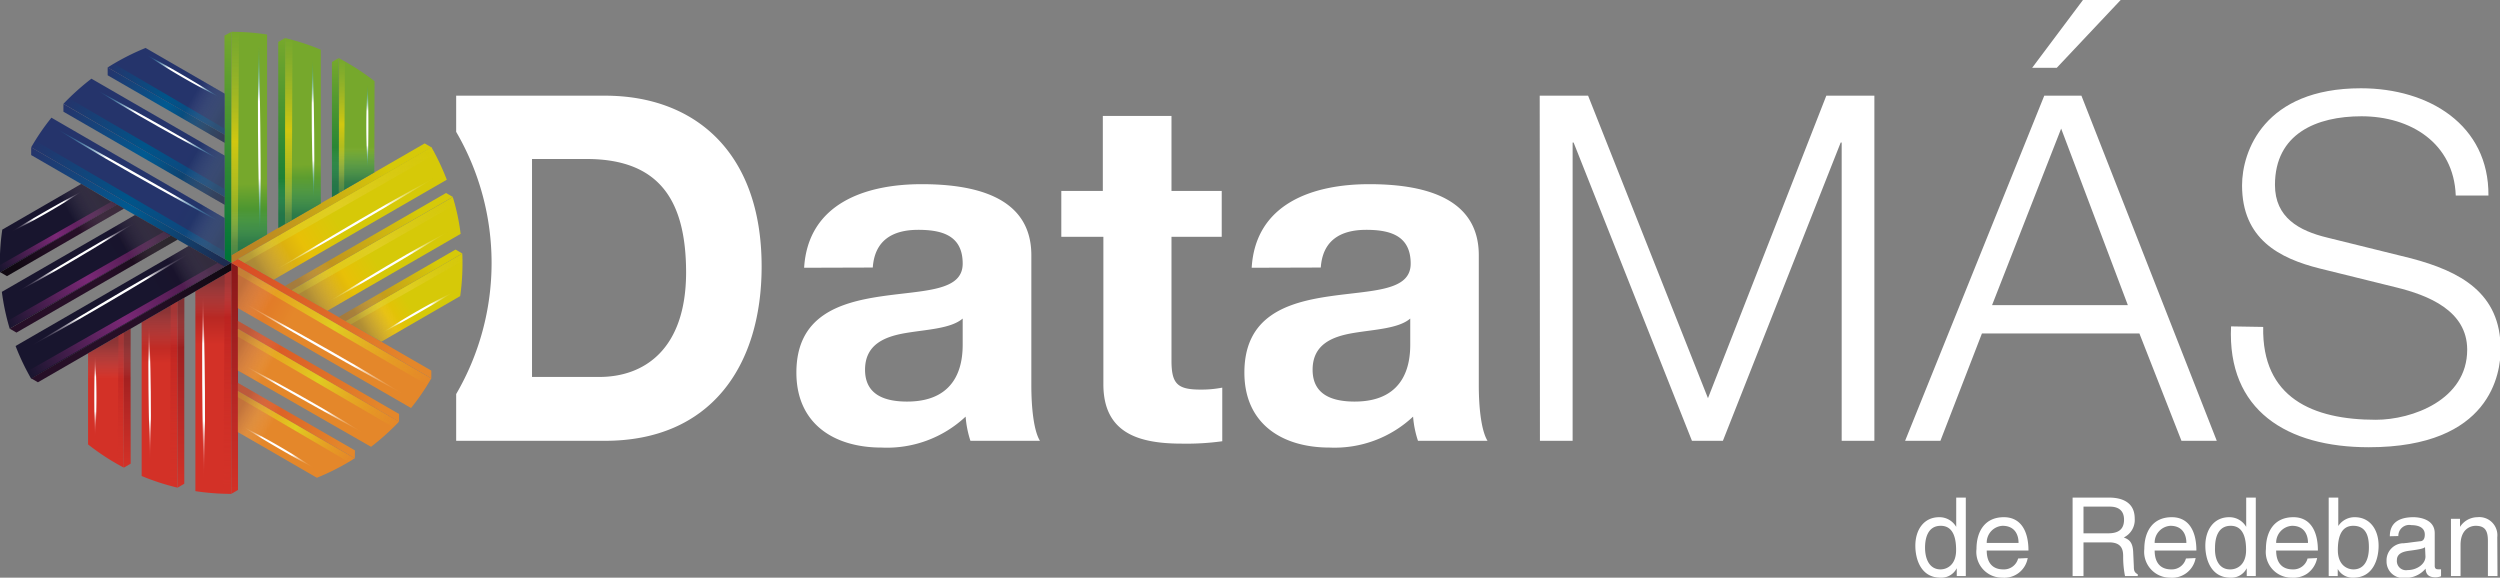 <svg xmlns="http://www.w3.org/2000/svg" xmlns:xlink="http://www.w3.org/1999/xlink" viewBox="0 0 229.41 53.01"><rect x="0" y="0" width="229.41" height="53.01" fill="#808080" stroke="none"/><defs><style>.cls-1{isolation:isolate;}.cls-2{fill:#fff;}.cls-3{fill:url(#linear-gradient);}.cls-4{fill:url(#linear-gradient-2);}.cls-5{fill:url(#linear-gradient-3);}.cls-6{fill:url(#linear-gradient-4);}.cls-7{fill:url(#linear-gradient-5);}.cls-8{fill:url(#linear-gradient-6);}.cls-9{fill:url(#linear-gradient-7);}.cls-10{fill:url(#linear-gradient-8);}.cls-11{fill:url(#linear-gradient-9);}.cls-12{fill:url(#linear-gradient-10);}.cls-13{fill:url(#linear-gradient-11);}.cls-14{fill:url(#linear-gradient-12);}.cls-15{fill:url(#linear-gradient-13);}.cls-16{fill:url(#linear-gradient-14);}.cls-17{fill:url(#linear-gradient-15);}.cls-18{fill:url(#linear-gradient-16);}.cls-19{fill:url(#linear-gradient-17);}.cls-20{fill:url(#linear-gradient-18);}.cls-21{fill:url(#Degradado_sin_nombre_4);}.cls-22{fill:url(#Degradado_sin_nombre_4-2);}.cls-23{fill:url(#Degradado_sin_nombre_4-3);}.cls-24{fill:url(#linear-gradient-19);}.cls-25{fill:url(#linear-gradient-20);}.cls-26{fill:url(#linear-gradient-21);}.cls-27{fill:url(#linear-gradient-22);}.cls-28{fill:url(#linear-gradient-23);}.cls-29{fill:url(#linear-gradient-24);}.cls-30{fill:url(#linear-gradient-25);}.cls-31{fill:url(#linear-gradient-26);}.cls-32{fill:url(#linear-gradient-27);}.cls-33{fill:url(#linear-gradient-28);}.cls-34{fill:url(#linear-gradient-29);}.cls-35{fill:url(#linear-gradient-30);}.cls-36{fill:url(#linear-gradient-31);}.cls-37{fill:url(#linear-gradient-32);}.cls-38{fill:url(#linear-gradient-33);}.cls-39{fill:url(#linear-gradient-34);}.cls-40{fill:url(#linear-gradient-35);}.cls-41{fill:url(#linear-gradient-36);}.cls-42{fill:url(#linear-gradient-37);}.cls-43{fill:url(#linear-gradient-38);}.cls-44{fill:url(#linear-gradient-39);}.cls-45{fill:url(#linear-gradient-40);}.cls-46{fill:url(#linear-gradient-41);}.cls-47{fill:url(#linear-gradient-42);}.cls-48{fill:url(#linear-gradient-43);}.cls-49{fill:url(#linear-gradient-44);}.cls-50{fill:url(#linear-gradient-45);}.cls-51{fill:url(#linear-gradient-46);}.cls-52{fill:url(#linear-gradient-47);}.cls-53{fill:url(#linear-gradient-48);}.cls-54{fill:url(#linear-gradient-49);}.cls-55{fill:url(#linear-gradient-50);}.cls-56{fill:url(#linear-gradient-51);}.cls-57{fill:url(#linear-gradient-52);}.cls-58{fill:url(#linear-gradient-53);}.cls-59{fill:url(#linear-gradient-54);}.cls-60{fill:url(#linear-gradient-55);}.cls-61{fill:url(#linear-gradient-56);}.cls-62{fill:url(#linear-gradient-57);}.cls-63{fill:url(#linear-gradient-58);}.cls-64{fill:url(#linear-gradient-59);}.cls-65{fill:url(#linear-gradient-60);}.cls-66{fill:url(#linear-gradient-61);}.cls-67{fill:url(#linear-gradient-62);}.cls-68{fill:url(#linear-gradient-63);}.cls-69{fill:url(#linear-gradient-64);}.cls-70{fill:url(#linear-gradient-65);}.cls-71{fill:url(#linear-gradient-66);}.cls-72{fill:url(#linear-gradient-67);}.cls-73{fill:url(#linear-gradient-68);}.cls-74{fill:url(#linear-gradient-69);}.cls-75{opacity:0.5;}.cls-75,.cls-76,.cls-77,.cls-78,.cls-79,.cls-80,.cls-81,.cls-82,.cls-83,.cls-84,.cls-85,.cls-86,.cls-87,.cls-88,.cls-89,.cls-90,.cls-91,.cls-92,.cls-93{mix-blend-mode:multiply;}.cls-76,.cls-77,.cls-78,.cls-79,.cls-80,.cls-81,.cls-82,.cls-83,.cls-84,.cls-85,.cls-86,.cls-87,.cls-88,.cls-89,.cls-90,.cls-91,.cls-92,.cls-93{opacity:0.55;}.cls-76{fill:url(#linear-gradient-70);}.cls-77{fill:url(#linear-gradient-71);}.cls-78{fill:url(#linear-gradient-72);}.cls-79{fill:url(#linear-gradient-73);}.cls-80{fill:url(#linear-gradient-74);}.cls-81{fill:url(#linear-gradient-75);}.cls-82{fill:url(#linear-gradient-76);}.cls-83{fill:url(#linear-gradient-77);}.cls-84{fill:url(#linear-gradient-78);}.cls-85{fill:url(#linear-gradient-79);}.cls-86{fill:url(#linear-gradient-80);}.cls-87{fill:url(#linear-gradient-81);}.cls-88{fill:url(#linear-gradient-82);}.cls-89{fill:url(#linear-gradient-83);}.cls-90{fill:url(#linear-gradient-84);}.cls-91{fill:url(#linear-gradient-85);}.cls-92{fill:url(#linear-gradient-86);}.cls-93{fill:url(#linear-gradient-87);}</style><linearGradient id="linear-gradient" x1="-355.83" y1="57.78" x2="-355.63" y2="70.35" gradientTransform="translate(375.25 -32.95)" gradientUnits="userSpaceOnUse"><stop offset="0" stop-color="#89181c"/><stop offset="0.54" stop-color="#d33127"/></linearGradient><linearGradient id="linear-gradient-2" x1="-360.72" y1="60.63" x2="-360.56" y2="71.11" xlink:href="#linear-gradient"/><linearGradient id="linear-gradient-3" x1="-365.61" y1="63.49" x2="-365.5" y2="71.08" xlink:href="#linear-gradient"/><linearGradient id="linear-gradient-4" x1="-1145.06" y1="957.13" x2="-1145.16" y2="936.78" gradientTransform="translate(-1123.58 981.9) rotate(180)" gradientUnits="userSpaceOnUse"><stop offset="0" stop-color="#8a181a"/><stop offset="0.54" stop-color="#b32624"/><stop offset="1" stop-color="#d33127"/></linearGradient><linearGradient id="linear-gradient-5" x1="-1140.14" y1="954.05" x2="-1140.22" y2="937.32" xlink:href="#linear-gradient-4"/><linearGradient id="linear-gradient-6" x1="-1135.23" y1="951.35" x2="-1135.29" y2="939.12" xlink:href="#linear-gradient-4"/><linearGradient id="linear-gradient-7" x1="328.15" y1="1317.2" x2="328.44" y2="1336.58" gradientTransform="translate(-1283.83 -348.39) rotate(-60)" gradientUnits="userSpaceOnUse"><stop offset="0" stop-color="#de6823"/><stop offset="0.34" stop-color="#e4872a"/></linearGradient><linearGradient id="linear-gradient-8" x1="323.25" y1="1320.05" x2="323.41" y2="1330.53" xlink:href="#linear-gradient-7"/><linearGradient id="linear-gradient-9" x1="318.36" y1="1322.91" x2="318.47" y2="1330.51" xlink:href="#linear-gradient-7"/><linearGradient id="linear-gradient-10" x1="-1828.48" y1="-302.17" x2="-1828.57" y2="-322.52" gradientTransform="translate(-1154 1456.6) rotate(120)" gradientUnits="userSpaceOnUse"><stop offset="0" stop-color="#d84b25"/><stop offset="0.89" stop-color="#e4872a"/></linearGradient><linearGradient id="linear-gradient-11" x1="-1823.56" y1="-305.25" x2="-1823.64" y2="-321.98" xlink:href="#linear-gradient-10"/><linearGradient id="linear-gradient-12" x1="-1818.64" y1="-307.95" x2="-1818.7" y2="-320.18" xlink:href="#linear-gradient-10"/><linearGradient id="linear-gradient-13" x1="-324.32" y1="2417.61" x2="-324.12" y2="2430.19" gradientTransform="translate(-2233.07 953.27) rotate(-120)" gradientUnits="userSpaceOnUse"><stop offset="0" stop-color="#bb8825"/><stop offset="0.46" stop-color="#e8c007"/><stop offset="0.76" stop-color="#d6c908"/></linearGradient><linearGradient id="linear-gradient-14" x1="-329.21" y1="2420.46" x2="-329.05" y2="2430.94" xlink:href="#linear-gradient-13"/><linearGradient id="linear-gradient-15" x1="-334.11" y1="2423.32" x2="-333.99" y2="2430.92" xlink:href="#linear-gradient-13"/><linearGradient id="linear-gradient-16" x1="-1176.4" y1="-1402.16" x2="-1176.5" y2="-1422.51" gradientTransform="translate(-604.41 1743.41) rotate(60)" gradientUnits="userSpaceOnUse"><stop offset="0" stop-color="#b87d27"/><stop offset="0.8" stop-color="#d6c908"/></linearGradient><linearGradient id="linear-gradient-17" x1="-1171.48" y1="-1405.24" x2="-1171.56" y2="-1421.97" xlink:href="#linear-gradient-16"/><linearGradient id="linear-gradient-18" x1="-1166.56" y1="-1407.94" x2="-1166.62" y2="-1420.17" xlink:href="#linear-gradient-16"/><linearGradient id="Degradado_sin_nombre_4" x1="-1699.84" y1="2524.12" x2="-1699.65" y2="2536.7" gradientTransform="translate(-1676.82 2547.53) rotate(180)" gradientUnits="userSpaceOnUse"><stop offset="0" stop-color="#00763a"/><stop offset="0.52" stop-color="#76a82c"/></linearGradient><linearGradient id="Degradado_sin_nombre_4-2" x1="-1704.74" y1="2526.97" x2="-1704.58" y2="2537.45" xlink:href="#Degradado_sin_nombre_4"/><linearGradient id="Degradado_sin_nombre_4-3" x1="-1709.63" y1="2529.83" x2="-1709.52" y2="2537.43" xlink:href="#Degradado_sin_nombre_4"/><linearGradient id="linear-gradient-19" x1="198.96" y1="-1509.21" x2="198.86" y2="-1529.56" gradientTransform="translate(-177.99 1532.68)" gradientUnits="userSpaceOnUse"><stop offset="0" stop-color="#007538"/><stop offset="1" stop-color="#76a82c"/></linearGradient><linearGradient id="linear-gradient-20" x1="203.88" y1="-1512.29" x2="203.8" y2="-1529.02" xlink:href="#linear-gradient-19"/><linearGradient id="linear-gradient-21" x1="208.8" y1="-1514.99" x2="208.74" y2="-1527.22" xlink:href="#linear-gradient-19"/><linearGradient id="linear-gradient-22" x1="-2306.2" y1="1008.15" x2="-2306.01" y2="1020.72" gradientTransform="translate(-258.54 2523.45) rotate(120)" gradientUnits="userSpaceOnUse"><stop offset="0" stop-color="#1e3766"/><stop offset="0.48" stop-color="#25346b"/></linearGradient><linearGradient id="linear-gradient-23" x1="-2311.1" y1="1011" x2="-2310.94" y2="1021.48" xlink:href="#linear-gradient-22"/><linearGradient id="linear-gradient-24" x1="-2315.99" y1="1013.86" x2="-2315.87" y2="1021.45" xlink:href="#linear-gradient-22"/><linearGradient id="linear-gradient-25" x1="805.87" y1="6.88" x2="805.77" y2="-13.46" gradientTransform="translate(-388.37 718.46) rotate(-60)" gradientUnits="userSpaceOnUse"><stop offset="0" stop-color="#1e2b4f"/><stop offset="0.48" stop-color="#005a91"/><stop offset="1" stop-color="#25346b"/></linearGradient><linearGradient id="linear-gradient-26" x1="810.79" y1="3.8" x2="810.71" y2="-12.93" xlink:href="#linear-gradient-25"/><linearGradient id="linear-gradient-27" x1="815.71" y1="1.1" x2="815.65" y2="-11.13" xlink:href="#linear-gradient-25"/><linearGradient id="linear-gradient-28" x1="-1470.37" y1="103.24" x2="-1470.18" y2="115.81" gradientTransform="translate(844.29 1244.64) rotate(60)" gradientUnits="userSpaceOnUse"><stop offset="0" stop-color="#1a1028"/><stop offset="0.54" stop-color="#18152e"/></linearGradient><linearGradient id="linear-gradient-29" x1="-1475.27" y1="106.09" x2="-1475.11" y2="116.56" xlink:href="#linear-gradient-28"/><linearGradient id="linear-gradient-30" x1="-1480.16" y1="108.95" x2="-1480.04" y2="116.54" xlink:href="#linear-gradient-28"/><linearGradient id="linear-gradient-31" x1="-30.35" y1="912.22" x2="-30.44" y2="891.87" gradientTransform="translate(-784.37 454.5) rotate(-120)" gradientUnits="userSpaceOnUse"><stop offset="0" stop-color="#100912"/><stop offset="0.42" stop-color="#260f27"/></linearGradient><linearGradient id="linear-gradient-32" x1="-25.43" y1="909.13" x2="-25.51" y2="892.41" xlink:href="#linear-gradient-31"/><linearGradient id="linear-gradient-33" x1="1.38" y1="24.47" x2="11.27" y2="18.91" gradientTransform="matrix(1, 0, 0, 1, 0, 0)" xlink:href="#linear-gradient-31"/><linearGradient id="linear-gradient-34" x1="11.59" y1="849.1" x2="11.48" y2="828.82" gradientTransform="translate(-709.38 458.83) rotate(-120)" gradientUnits="userSpaceOnUse"><stop offset="0" stop-color="#371539"/><stop offset="0.5" stop-color="#7a2876"/><stop offset="1" stop-color="#852975" stop-opacity="0"/></linearGradient><linearGradient id="linear-gradient-35" x1="16.51" y1="846.3" x2="16.41" y2="829.4" xlink:href="#linear-gradient-34"/><linearGradient id="linear-gradient-36" x1="21.35" y1="843.5" x2="21.29" y2="831.27" xlink:href="#linear-gradient-34"/><linearGradient id="linear-gradient-37" x1="-1060.47" y1="142.77" x2="-1060.59" y2="122.49" gradientTransform="translate(-1039.67 167.89) rotate(180)" gradientUnits="userSpaceOnUse"><stop offset="0" stop-color="#b61e1e"/><stop offset="1" stop-color="#d43329" stop-opacity="0"/></linearGradient><linearGradient id="linear-gradient-38" x1="-1055.56" y1="139.97" x2="-1055.65" y2="123.08" xlink:href="#linear-gradient-37"/><linearGradient id="linear-gradient-39" x1="-1050.72" y1="137.18" x2="-1050.78" y2="124.95" xlink:href="#linear-gradient-37"/><linearGradient id="linear-gradient-40" x1="-1053.05" y1="-1088.3" x2="-1053.16" y2="-1108.58" gradientTransform="translate(-1447.11 392.77) rotate(120)" gradientUnits="userSpaceOnUse"><stop offset="0" stop-color="#ecab17" stop-opacity="0.35"/><stop offset="0.5" stop-color="#dfcc21"/><stop offset="1" stop-color="#ecab17" stop-opacity="0"/></linearGradient><linearGradient id="linear-gradient-41" x1="-1048.14" y1="-1091.1" x2="-1048.23" y2="-1108" xlink:href="#linear-gradient-40"/><linearGradient id="linear-gradient-42" x1="-1043.27" y1="-1093.88" x2="-1043.34" y2="-1106.11" xlink:href="#linear-gradient-40"/><linearGradient id="linear-gradient-43" x1="-42.89" y1="-1626.85" x2="-43" y2="-1647.13" gradientTransform="translate(-1365.11 874.55) rotate(60)" gradientUnits="userSpaceOnUse"><stop offset="0" stop-color="#e0ce22" stop-opacity="0.35"/><stop offset="0.5" stop-color="#e0ce22"/><stop offset="1" stop-color="#d6c81c" stop-opacity="0"/></linearGradient><linearGradient id="linear-gradient-44" x1="-37.98" y1="-1629.65" x2="-38.07" y2="-1646.55" xlink:href="#linear-gradient-43"/><linearGradient id="linear-gradient-45" x1="-33.11" y1="-1632.43" x2="-33.18" y2="-1644.66" xlink:href="#linear-gradient-43"/><linearGradient id="linear-gradient-46" x1="905.48" y1="-976.45" x2="905.37" y2="-996.73" gradientTransform="translate(-883.85 999.57)" gradientUnits="userSpaceOnUse"><stop offset="0" stop-color="#a9ba2d" stop-opacity="0.35"/><stop offset="0.5" stop-color="#d1c70f"/><stop offset="1" stop-color="#a9ba2d" stop-opacity="0"/></linearGradient><linearGradient id="linear-gradient-47" x1="910.39" y1="-979.25" x2="910.3" y2="-996.15" xlink:href="#linear-gradient-46"/><linearGradient id="linear-gradient-48" x1="915.25" y1="-982.04" x2="915.18" y2="-994.26" xlink:href="#linear-gradient-46"/><linearGradient id="linear-gradient-49" x1="747.03" y1="246.49" x2="746.91" y2="226.21" gradientTransform="translate(-566.41 546.94) rotate(-60)" gradientUnits="userSpaceOnUse"><stop offset="0" stop-color="#005489" stop-opacity="0.35"/><stop offset="0.5" stop-color="#005489"/><stop offset="1" stop-color="#005489" stop-opacity="0"/></linearGradient><linearGradient id="linear-gradient-50" x1="751.94" y1="243.69" x2="751.85" y2="226.79" xlink:href="#linear-gradient-49"/><linearGradient id="linear-gradient-51" x1="756.8" y1="240.9" x2="756.73" y2="228.67" xlink:href="#linear-gradient-49"/><linearGradient id="linear-gradient-52" x1="20.21" y1="20.35" x2="5.13" y2="11.89" gradientUnits="userSpaceOnUse"><stop offset="0.01" stop-color="#008bb9" stop-opacity="0"/><stop offset="0.28" stop-color="#fff"/><stop offset="0.69" stop-color="#fff"/><stop offset="1" stop-color="#008bb9" stop-opacity="0"/></linearGradient><linearGradient id="linear-gradient-53" x1="20.13" y1="14.71" x2="8.95" y2="8.29" xlink:href="#linear-gradient-52"/><linearGradient id="linear-gradient-54" x1="20.16" y1="8.96" x2="13.47" y2="5.15" xlink:href="#linear-gradient-52"/><linearGradient id="linear-gradient-55" x1="-1075.06" y1="988.66" x2="-1090.13" y2="980.19" gradientTransform="translate(1417.6 457.93) rotate(60)" xlink:href="#linear-gradient-52"/><linearGradient id="linear-gradient-56" x1="-1075.14" y1="983.02" x2="-1086.32" y2="976.6" gradientTransform="translate(1417.6 457.93) rotate(60)" xlink:href="#linear-gradient-52"/><linearGradient id="linear-gradient-57" x1="-1075.11" y1="977.27" x2="-1081.8" y2="973.46" gradientTransform="translate(1417.6 457.93) rotate(60)" xlink:href="#linear-gradient-52"/><linearGradient id="linear-gradient-58" x1="1386.21" y1="605.76" x2="1371.14" y2="597.29" gradientTransform="translate(-1200.14 920.68) rotate(-60)" gradientUnits="userSpaceOnUse"><stop offset="0.01" stop-color="#27183a" stop-opacity="0"/><stop offset="0.28" stop-color="#fff"/><stop offset="0.69" stop-color="#fff"/><stop offset="1" stop-color="#27183a" stop-opacity="0"/></linearGradient><linearGradient id="linear-gradient-59" x1="1386.13" y1="600.12" x2="1374.95" y2="593.7" xlink:href="#linear-gradient-58"/><linearGradient id="linear-gradient-60" x1="1386.16" y1="594.37" x2="1379.47" y2="590.56" xlink:href="#linear-gradient-58"/><linearGradient id="linear-gradient-61" x1="1617.13" y1="2151.91" x2="1602.06" y2="2143.45" gradientTransform="translate(-1036.43 2503.13) rotate(-120)" gradientUnits="userSpaceOnUse"><stop offset="0.01" stop-color="#d3322e" stop-opacity="0"/><stop offset="0.28" stop-color="#fff"/><stop offset="0.69" stop-color="#fff"/><stop offset="1" stop-color="#d3322e" stop-opacity="0"/></linearGradient><linearGradient id="linear-gradient-62" x1="1617.05" y1="2146.28" x2="1605.87" y2="2139.85" xlink:href="#linear-gradient-61"/><linearGradient id="linear-gradient-63" x1="1617.08" y1="2140.53" x2="1610.39" y2="2136.71" xlink:href="#linear-gradient-61"/><linearGradient id="linear-gradient-64" x1="389.72" y1="3178.74" x2="374.65" y2="3170.28" gradientTransform="translate(411.81 3206.45) rotate(180)" gradientUnits="userSpaceOnUse"><stop offset="0.01" stop-color="#e48927" stop-opacity="0"/><stop offset="0.28" stop-color="#fff"/><stop offset="0.69" stop-color="#fff"/><stop offset="1" stop-color="#e48927" stop-opacity="0"/></linearGradient><linearGradient id="linear-gradient-65" x1="389.64" y1="3173.11" x2="378.46" y2="3166.68" xlink:href="#linear-gradient-64"/><linearGradient id="linear-gradient-66" x1="389.67" y1="3167.36" x2="382.98" y2="3163.54" xlink:href="#linear-gradient-64"/><linearGradient id="linear-gradient-67" x1="-1092.34" y1="2723.36" x2="-1107.41" y2="2714.9" gradientTransform="translate(1837.36 2332.61) rotate(120)" gradientUnits="userSpaceOnUse"><stop offset="0.01" stop-color="#d6c81c" stop-opacity="0"/><stop offset="0.28" stop-color="#fff"/><stop offset="0.69" stop-color="#fff"/><stop offset="1" stop-color="#d6c81c" stop-opacity="0"/></linearGradient><linearGradient id="linear-gradient-68" x1="-1092.42" y1="2717.73" x2="-1103.6" y2="2711.31" xlink:href="#linear-gradient-67"/><linearGradient id="linear-gradient-69" x1="-1092.39" y1="2711.98" x2="-1099.08" y2="2708.16" xlink:href="#linear-gradient-67"/><linearGradient id="linear-gradient-70" x1="10.03" y1="31.54" x2="10.03" y2="34.73" gradientUnits="userSpaceOnUse"><stop offset="0" stop-color="#737373"/><stop offset="1" stop-color="#fff" stop-opacity="0"/></linearGradient><linearGradient id="linear-gradient-71" x1="14.96" y1="28.6" x2="14.96" y2="31.9" xlink:href="#linear-gradient-70"/><linearGradient id="linear-gradient-72" x1="19.58" y1="25.99" x2="19.58" y2="29.07" xlink:href="#linear-gradient-70"/><linearGradient id="linear-gradient-73" x1="705.93" y1="1260.13" x2="705.93" y2="1263.32" gradientTransform="translate(-1422.19 18.8) rotate(-60)" xlink:href="#linear-gradient-70"/><linearGradient id="linear-gradient-74" x1="710.86" y1="1257.19" x2="710.86" y2="1260.49" gradientTransform="translate(-1422.19 18.8) rotate(-60)" xlink:href="#linear-gradient-70"/><linearGradient id="linear-gradient-75" x1="715.48" y1="1254.57" x2="715.48" y2="1257.66" gradientTransform="translate(-1422.19 18.8) rotate(-60)" xlink:href="#linear-gradient-70"/><linearGradient id="linear-gradient-76" x1="54.39" y1="2489.88" x2="54.39" y2="2493.07" gradientTransform="translate(-2095.79 1322.14) rotate(-120)" xlink:href="#linear-gradient-70"/><linearGradient id="linear-gradient-77" x1="59.32" y1="2486.94" x2="59.32" y2="2490.24" gradientTransform="translate(-2095.79 1322.14) rotate(-120)" xlink:href="#linear-gradient-70"/><linearGradient id="linear-gradient-78" x1="63.94" y1="2484.32" x2="63.94" y2="2487.41" gradientTransform="translate(-2095.79 1322.14) rotate(-120)" xlink:href="#linear-gradient-70"/><linearGradient id="linear-gradient-79" x1="-1426.96" y1="2353.11" x2="-1426.96" y2="2356.3" gradientTransform="translate(-1394.54 2369.81) rotate(180)" xlink:href="#linear-gradient-70"/><linearGradient id="linear-gradient-80" x1="-1422.03" y1="2350.17" x2="-1422.03" y2="2353.47" gradientTransform="translate(-1394.54 2369.81) rotate(180)" xlink:href="#linear-gradient-70"/><linearGradient id="linear-gradient-81" x1="-1417.41" y1="2347.55" x2="-1417.41" y2="2350.64" gradientTransform="translate(-1394.54 2369.81) rotate(180)" xlink:href="#linear-gradient-70"/><linearGradient id="linear-gradient-82" x1="-2023.16" y1="1176.48" x2="-2023.16" y2="1179.67" gradientTransform="translate(27.64 2351.01) rotate(120)" xlink:href="#linear-gradient-70"/><linearGradient id="linear-gradient-83" x1="-2018.23" y1="1173.54" x2="-2018.23" y2="1176.84" gradientTransform="translate(27.64 2351.01) rotate(120)" xlink:href="#linear-gradient-70"/><linearGradient id="linear-gradient-84" x1="-2013.61" y1="1170.92" x2="-2013.61" y2="1174.01" gradientTransform="translate(27.64 2351.01) rotate(120)" xlink:href="#linear-gradient-70"/><linearGradient id="linear-gradient-85" x1="-1237.65" y1="84.56" x2="-1237.65" y2="87.75" gradientTransform="translate(701.25 1047.67) rotate(60)" xlink:href="#linear-gradient-70"/><linearGradient id="linear-gradient-86" x1="-1232.72" y1="81.62" x2="-1232.72" y2="84.92" gradientTransform="translate(701.25 1047.67) rotate(60)" xlink:href="#linear-gradient-70"/><linearGradient id="linear-gradient-87" x1="-1228.1" y1="79" x2="-1228.1" y2="82.09" gradientTransform="translate(701.25 1047.67) rotate(60)" xlink:href="#linear-gradient-70"/></defs><g class="cls-1"><g id="Capa_2" data-name="Capa 2"><g id="Capa_1-2" data-name="Capa 1"><path class="cls-2" d="M73.79,24.57c.36-5.9,5.63-7.67,10.78-7.67,4.57,0,10.07,1,10.07,6.52V35.35c0,2.08.22,4.17.79,5.1H89.05a9.3,9.3,0,0,1-.44-2.22,10.55,10.55,0,0,1-7.72,2.84c-4.35,0-7.81-2.18-7.81-6.88,0-5.19,3.91-6.43,7.81-7s7.45-.44,7.45-3-1.86-3.1-4.08-3.1c-2.4,0-4,1-4.17,3.46Zm14.55,4.66c-1.07.93-3.28,1-5.23,1.33s-3.73,1.06-3.73,3.37,1.82,2.92,3.86,2.92c4.92,0,5.1-3.9,5.1-5.27Z"/><path class="cls-2" d="M107.5,17.52h4.61v4.21H107.5V33.08c0,2.13.53,2.67,2.66,2.67a10,10,0,0,0,2-.18v4.92a23.8,23.8,0,0,1-3.68.22c-3.86,0-7.23-.88-7.23-5.45V21.73H97.39V17.52h3.81V10.64h6.3Z"/><path class="cls-2" d="M114.86,24.57c.35-5.9,5.63-7.67,10.78-7.67,4.56,0,10.06,1,10.06,6.52V35.35c0,2.08.23,4.17.8,5.1h-6.38a9.31,9.31,0,0,1-.45-2.22A10.52,10.52,0,0,1,122,41.07c-4.35,0-7.81-2.18-7.81-6.88,0-5.19,3.9-6.43,7.81-7s7.45-.44,7.45-3-1.87-3.1-4.08-3.1c-2.4,0-4,1-4.17,3.46Zm14.55,4.66c-1.07.93-3.29,1-5.24,1.33s-3.72,1.06-3.72,3.37,1.82,2.92,3.86,2.92c4.92,0,5.1-3.9,5.1-5.27Z"/><path class="cls-2" d="M141.29,8.78h4.44l11,27.76L167.59,8.78H172V40.45h-3V13.08h-.09L158.1,40.45h-2.84L144.4,13.08h-.09V40.45h-3Z"/><path class="cls-2" d="M187.59,8.78H191l12.42,31.67h-3.24l-3.86-9.85H181.87l-3.81,9.85h-3.24ZM182.8,28h12.46L189.14,11.8Zm5.94-21.78h-2.26L191.14,0h3.46Z"/><path class="cls-2" d="M207.68,30c-.13,6.52,4.57,8.52,10.34,8.52,3.32,0,8.38-1.82,8.38-6.43,0-3.59-3.59-5-6.52-5.72l-7-1.73c-3.73-.93-7.14-2.71-7.14-7.63,0-3.1,2-8.91,10.91-8.91,6.25,0,11.75,3.37,11.7,9.84h-3c-.18-4.83-4.17-7.27-8.65-7.27-4.12,0-7.94,1.59-7.94,6.3,0,3,2.22,4.21,4.79,4.83l7.72,1.91c4.48,1.19,8.2,3.15,8.2,8.33,0,2.18-.88,9-12.1,9-7.5,0-13-3.37-12.64-11.09Z"/><path class="cls-2" d="M55.52,8.78H41.86V12.1a23.89,23.89,0,0,1,0,24.06v4.29H55.52c9.67,0,14.37-6.83,14.37-16C69.89,13.93,63.72,8.78,55.52,8.78ZM55,34.59H48.82v-20h5c6.92,0,9.14,4.08,9.14,10.46C62.93,32.11,59.07,34.59,55,34.59Z"/><path class="cls-2" d="M180.39,52.86h-.83v-.72h0a1.58,1.58,0,0,1-1.49.87c-1.79,0-2.31-1.68-2.31-2.93,0-1.48.79-2.62,2.19-2.62a1.77,1.77,0,0,1,1.56.89l0-.07V45.66h.88Zm-2.32-.61c.56,0,1.43-.38,1.43-1.77,0-.85-.14-2.23-1.41-2.23s-1.44,1.3-1.44,2C176.65,51.37,177.1,52.25,178.07,52.25Z"/><path class="cls-2" d="M186.07,51.21a2.18,2.18,0,0,1-2.36,1.8,2.36,2.36,0,0,1-2.34-2.63c0-1.63.78-2.92,2.51-2.92,1.52,0,2.26,1.21,2.26,3.06h-3.83c0,1.09.51,1.73,1.52,1.73a1.34,1.34,0,0,0,1.36-1Zm-.84-1.39c0-.81-.39-1.57-1.47-1.57a1.54,1.54,0,0,0-1.45,1.57Z"/><path class="cls-2" d="M191.19,52.86h-1v-7.2h3.33c1.19,0,2.37.41,2.37,1.93a1.79,1.79,0,0,1-1,1.73c.41.17.82.35.86,1.35l.06,1.3c0,.41.06.56.36.73v.16H195a8.89,8.89,0,0,1-.17-1.81c0-.59-.12-1.28-1.29-1.28h-2.35Zm0-3.92h2.25c.72,0,1.47-.19,1.47-1.25s-.81-1.2-1.3-1.2h-2.42Z"/><path class="cls-2" d="M201.48,51.21a2.19,2.19,0,0,1-2.36,1.8,2.37,2.37,0,0,1-2.35-2.63c0-1.63.79-2.92,2.52-2.92,1.52,0,2.26,1.21,2.26,3.06h-3.83c0,1.09.51,1.73,1.52,1.73a1.34,1.34,0,0,0,1.35-1Zm-.85-1.39c0-.81-.39-1.57-1.46-1.57a1.54,1.54,0,0,0-1.45,1.57Z"/><path class="cls-2" d="M207,52.86h-.83v-.72h0a1.58,1.58,0,0,1-1.49.87c-1.79,0-2.31-1.68-2.31-2.93,0-1.48.79-2.62,2.19-2.62a1.77,1.77,0,0,1,1.56.89l0-.07V45.66H207Zm-2.32-.61c.56,0,1.43-.38,1.43-1.77,0-.85-.14-2.23-1.41-2.23s-1.44,1.3-1.44,2C203.21,51.37,203.66,52.25,204.63,52.25Z"/><path class="cls-2" d="M212.63,51.21a2.28,2.28,0,0,1-.93,1.44,2.25,2.25,0,0,1-1.42.36,2.36,2.36,0,0,1-2.35-2.63c0-1.63.78-2.92,2.52-2.92,1.51,0,2.25,1.21,2.25,3.06h-3.83c0,1.09.51,1.73,1.53,1.73a1.34,1.34,0,0,0,1.35-1Zm-.84-1.39c0-.81-.39-1.57-1.46-1.57a1.55,1.55,0,0,0-1.46,1.57Z"/><path class="cls-2" d="M213.69,52.86v-7.2h.88v2.61h0a1.78,1.78,0,0,1,1.51-.81c1.4,0,2.19,1.14,2.19,2.62,0,1.25-.52,2.93-2.31,2.93a1.56,1.56,0,0,1-1.44-.8h0v.65Zm2.25-4.61c-1.27,0-1.41,1.38-1.41,2.23,0,1.39.87,1.77,1.43,1.77,1,0,1.42-.88,1.42-2C217.38,49.55,217.31,48.25,215.94,48.25Z"/><path class="cls-2" d="M219.3,49.21c0-1.26.88-1.75,2.17-1.75.42,0,1.95.12,1.95,1.47v3c0,.22.11.31.29.31a1.67,1.67,0,0,0,.29,0v.64a1.63,1.63,0,0,1-.48.1c-.79,0-.91-.4-.94-.8a2.38,2.38,0,0,1-1.89.85A1.51,1.51,0,0,1,219,51.49a1.57,1.57,0,0,1,1.6-1.64l1.45-.18c.21,0,.46-.1.46-.62s-.4-.86-1.23-.86a1,1,0,0,0-1.2,1Zm3.23,1c-.14.11-.36.19-1.45.33-.43.06-1.13.19-1.13.85a.84.84,0,0,0,1,.92c.82,0,1.62-.54,1.62-1.24Z"/><path class="cls-2" d="M229.18,52.86h-.88V49.63c0-.92-.26-1.38-1.12-1.38-.5,0-1.39.32-1.39,1.75v2.86h-.88V47.61h.83v.74h0a1.92,1.92,0,0,1,1.59-.89,1.66,1.66,0,0,1,1.83,1.83Z"/><path class="cls-3" d="M17.93,45.07a22.25,22.25,0,0,0,3.29.25V24.83l-3.29,1.89Z"/><path class="cls-4" d="M13,43.68a21.8,21.8,0,0,0,3.29,1.07V27.67L13,29.57Z"/><path class="cls-5" d="M8.08,40.78a20.94,20.94,0,0,0,3.28,2.13l0-12.38L8.08,32.41Z"/><polygon class="cls-6" points="21.22 45.32 21.84 44.96 21.84 24.48 21.22 24.12 21.22 45.32"/><polygon class="cls-7" points="16.29 44.75 16.91 44.39 16.91 27.31 16.29 27.68 16.29 44.75"/><polygon class="cls-8" points="11.37 42.91 11.99 42.55 11.98 30.16 11.34 30.53 11.37 42.91"/><path class="cls-9" d="M37.72,37.44a21,21,0,0,0,1.86-2.72L21.83,24.48v3.79Z"/><path class="cls-10" d="M34.05,41a22.44,22.44,0,0,0,2.57-2.31L21.83,30.17V34Z"/><path class="cls-11" d="M29.08,43.84a21.58,21.58,0,0,0,3.48-1.79L21.83,35.88v3.77Z"/><polygon class="cls-12" points="39.58 34.72 39.58 34.01 21.84 23.76 21.22 24.12 39.58 34.72"/><polygon class="cls-13" points="36.62 38.7 36.62 37.99 21.83 29.45 21.83 30.17 36.62 38.7"/><polygon class="cls-14" points="32.56 42.05 32.57 41.33 21.83 35.14 21.83 35.88 32.56 42.05"/><path class="cls-15" d="M41,16.49a22.38,22.38,0,0,0-1.42-3L21.84,23.77l3.28,1.89Z"/><path class="cls-16" d="M42.27,21.46a19.76,19.76,0,0,0-.72-3.38L26.77,26.62l3.28,1.89Z"/><path class="cls-17" d="M42.23,27.17a21.27,21.27,0,0,0,.19-3.91L31.71,29.47,35,31.35Z"/><polygon class="cls-18" points="39.59 13.52 38.97 13.16 21.22 23.4 21.22 24.12 39.59 13.52"/><polygon class="cls-19" points="41.55 18.07 40.93 17.71 26.14 26.25 26.77 26.61 41.55 18.07"/><polygon class="cls-20" points="42.42 23.26 41.8 22.9 31.07 29.1 31.71 29.47 42.42 23.26"/><path class="cls-21" d="M24.51,3.17a20.94,20.94,0,0,0-3.28-.25V23.41l3.28-1.9Z"/><path class="cls-22" d="M29.44,4.56a21.32,21.32,0,0,0-3.28-1.07V20.56l3.28-1.89Z"/><path class="cls-23" d="M34.37,7.45a22.23,22.23,0,0,0-3.29-2.12l0,12.38,3.27-1.89Z"/><polygon class="cls-24" points="21.23 2.92 20.6 3.27 20.6 23.76 21.23 24.12 21.23 2.92"/><polygon class="cls-25" points="26.16 3.49 25.53 3.85 25.54 20.92 26.16 20.56 26.16 3.49"/><polygon class="cls-26" points="31.08 5.33 30.46 5.69 30.46 18.08 31.1 17.71 31.08 5.33"/><path class="cls-27" d="M4.72,10.8a21,21,0,0,0-1.86,2.72L20.61,23.76V20Z"/><path class="cls-28" d="M8.39,7.22A22.44,22.44,0,0,0,5.82,9.53l14.79,8.54V14.28Z"/><path class="cls-29" d="M13.36,4.4A22,22,0,0,0,9.88,6.19l10.73,6.17V8.59Z"/><polygon class="cls-30" points="2.86 13.52 2.86 14.23 20.6 24.48 21.22 24.12 2.86 13.52"/><polygon class="cls-31" points="5.82 9.54 5.82 10.25 20.61 18.79 20.61 18.07 5.82 9.54"/><polygon class="cls-32" points="9.88 6.19 9.88 6.91 20.61 13.1 20.61 12.36 9.88 6.19"/><path class="cls-33" d="M1.43,31.75a21.27,21.27,0,0,0,1.43,3L20.6,24.47l-3.28-1.9Z"/><path class="cls-34" d="M.17,26.78a21,21,0,0,0,.72,3.38l14.78-8.54-3.28-1.89Z"/><path class="cls-35" d="M.21,21.07A21.27,21.27,0,0,0,0,25l10.71-6.21L7.46,16.88Z"/><polygon class="cls-36" points="2.86 34.72 3.48 35.08 21.22 24.83 21.22 24.12 2.86 34.72"/><polygon class="cls-37" points="0.89 30.16 1.51 30.52 16.3 21.98 15.67 21.62 0.89 30.16"/><polygon class="cls-38" points="0.02 24.98 0.64 25.34 11.37 19.14 10.73 18.77 0.02 24.98"/><polygon class="cls-39" points="2.5 34.08 2.85 34.66 20.6 24.45 19.98 24.12 2.5 34.08"/><polygon class="cls-40" points="0.69 29.45 0.87 30.11 15.67 21.6 15.04 21.26 0.69 29.45"/><polygon class="cls-41" points="0 24.32 0.01 24.91 10.73 18.77 10.24 18.49 0 24.32"/><polygon class="cls-42" points="20.5 45.32 21.18 45.3 21.22 24.83 20.62 25.2 20.5 45.32"/><polygon class="cls-43" points="15.59 44.57 16.25 44.75 16.29 27.68 15.67 28.05 15.59 44.57"/><polygon class="cls-44" points="10.8 42.6 11.32 42.89 11.36 30.54 10.87 30.82 10.8 42.6"/><polygon class="cls-45" points="39.22 35.34 39.55 34.75 21.83 24.48 21.83 25.18 39.22 35.34"/><polygon class="cls-46" points="36.12 39.22 36.6 38.74 21.83 30.17 21.83 30.89 36.12 39.22"/><polygon class="cls-47" points="32 42.4 32.52 42.09 21.83 35.88 21.83 36.44 32 42.4"/><polygon class="cls-48" points="39.94 14.15 39.6 13.57 21.84 23.77 22.45 24.12 39.94 14.15"/><polygon class="cls-49" points="41.76 18.77 41.58 18.11 26.77 26.62 27.4 26.98 41.76 18.77"/><polygon class="cls-50" points="42.45 23.93 42.43 23.33 31.72 29.47 32.2 29.76 42.45 23.93"/><polygon class="cls-51" points="21.93 2.92 21.25 2.93 21.22 23.41 21.82 23.06 21.93 2.92"/><polygon class="cls-52" points="26.84 3.66 26.18 3.49 26.15 20.56 26.77 20.2 26.84 3.66"/><polygon class="cls-53" points="31.65 5.64 31.13 5.36 31.09 17.71 31.58 17.43 31.65 5.64"/><polygon class="cls-54" points="3.22 12.9 2.9 13.49 20.61 23.76 20.61 23.07 3.22 12.9"/><polygon class="cls-55" points="6.32 9.02 5.84 9.5 20.61 18.07 20.61 17.35 6.32 9.02"/><polygon class="cls-56" points="10.44 5.84 9.93 6.16 20.61 12.36 20.61 11.8 10.44 5.84"/><path class="cls-57" d="M5.23,11.84s12.64,7,15,8.56C20.18,20.4,10.09,15,5.23,11.84Z"/><path class="cls-58" d="M8.89,8.27s7.41,4,11.21,6.37C20.1,14.64,13.75,11.38,8.89,8.27Z"/><path class="cls-59" d="M13.39,5s2.91,1.51,6.71,3.9A58.78,58.78,0,0,1,13.39,5Z"/><path class="cls-60" d="M23.77,4s.29,14.43.06,17.23C23.83,21.26,23.51,9.8,23.77,4Z"/><path class="cls-61" d="M28.7,5.42s.25,8.4.09,12.89C28.79,18.31,28.44,11.18,28.7,5.42Z"/><path class="cls-62" d="M33.74,7.7s.15,3.27,0,7.76A60,60,0,0,1,33.74,7.7Z"/><path class="cls-63" d="M2.69,31.82S15,24.35,17.58,23.16C17.58,23.16,7.81,29.16,2.69,31.82Z"/><path class="cls-64" d="M1.43,26.86s7.15-4.42,11.12-6.52C12.55,20.34,6.55,24.21,1.43,26.86Z"/><path class="cls-65" d="M.89,21.35s2.76-1.76,6.73-3.86A57.8,57.8,0,0,1,.89,21.35Z"/><path class="cls-66" d="M18.69,44s-.27-10.46-.06-17.22C18.63,26.74,19,38.2,18.69,44Z"/><path class="cls-67" d="M13.76,42.57s-.25-8.4-.09-12.89C13.67,29.68,14,36.81,13.76,42.57Z"/><path class="cls-68" d="M8.72,40.29s-.15-3.27,0-7.76A57.62,57.62,0,0,1,8.72,40.29Z"/><path class="cls-69" d="M37.07,36.21s-9.19-5-14.94-8.56C22.13,27.65,32.21,33.1,37.07,36.21Z"/><path class="cls-70" d="M33.41,39.78s-7.4-4-11.21-6.37C22.2,33.41,28.55,36.67,33.41,39.78Z"/><path class="cls-71" d="M28.91,43S26,41.5,22.2,39.11A58.78,58.78,0,0,1,28.91,43Z"/><path class="cls-72" d="M40,16.25S31,21.71,25.06,24.91C25.06,24.91,34.83,18.91,40,16.25Z"/><path class="cls-73" d="M41.21,21.21s-7.15,4.42-11.12,6.52C30.09,27.73,36.09,23.86,41.21,21.21Z"/><path class="cls-74" d="M41.75,26.72S39,28.48,35,30.58A57.8,57.8,0,0,1,41.75,26.72Z"/><g class="cls-75"><polygon class="cls-76" points="8.07 36.84 11.99 34.59 11.99 30.16 8.07 32.42 8.07 36.84"/><polygon class="cls-77" points="13.01 34 16.91 31.74 16.91 27.31 13.01 29.57 13.01 34"/><polygon class="cls-78" points="17.93 26.73 17.93 31.15 21.22 29.25 21.22 24.83 17.93 26.73"/></g><g class="cls-75"><polygon class="cls-79" points="25.67 41.87 25.67 37.35 21.83 35.14 21.83 39.66 25.67 41.87"/><polygon class="cls-80" points="25.67 36.18 25.67 31.67 21.83 29.45 21.83 33.96 25.67 36.18"/><polygon class="cls-81" points="21.83 28.27 25.67 30.49 25.67 26.69 21.83 24.48 21.83 28.27"/></g><g class="cls-75"><polygon class="cls-82" points="38.82 29.14 34.91 26.88 31.08 29.09 34.99 31.35 38.82 29.14"/><polygon class="cls-83" points="33.89 26.29 29.98 24.04 26.15 26.25 30.06 28.51 33.89 26.29"/><polygon class="cls-84" points="25.13 25.66 28.96 23.45 25.68 21.55 21.84 23.76 25.13 25.66"/></g><g class="cls-75"><polygon class="cls-85" points="34.37 11.4 30.46 13.65 30.46 18.08 34.37 15.82 34.37 11.4"/><polygon class="cls-86" points="29.44 14.24 25.53 16.5 25.53 20.93 29.44 18.67 29.44 14.24"/><polygon class="cls-87" points="24.51 21.52 24.51 17.09 21.23 18.99 21.23 23.41 24.51 21.52"/></g><g class="cls-75"><polygon class="cls-88" points="16.78 6.37 16.78 10.88 20.61 13.1 20.61 8.58 16.78 6.37"/><polygon class="cls-89" points="16.78 12.06 16.78 16.57 20.61 18.79 20.61 14.28 16.78 12.06"/><polygon class="cls-90" points="20.61 19.96 16.78 17.75 16.78 21.55 20.61 23.76 20.61 19.96"/></g><g class="cls-75"><polygon class="cls-91" points="3.62 19.1 7.54 21.36 11.37 19.15 7.46 16.89 3.62 19.1"/><polygon class="cls-92" points="8.56 21.95 12.46 24.2 16.3 21.99 12.39 19.73 8.56 21.95"/><polygon class="cls-93" points="17.32 22.58 13.48 24.79 16.77 26.69 20.6 24.48 17.32 22.58"/></g></g></g></g></svg>